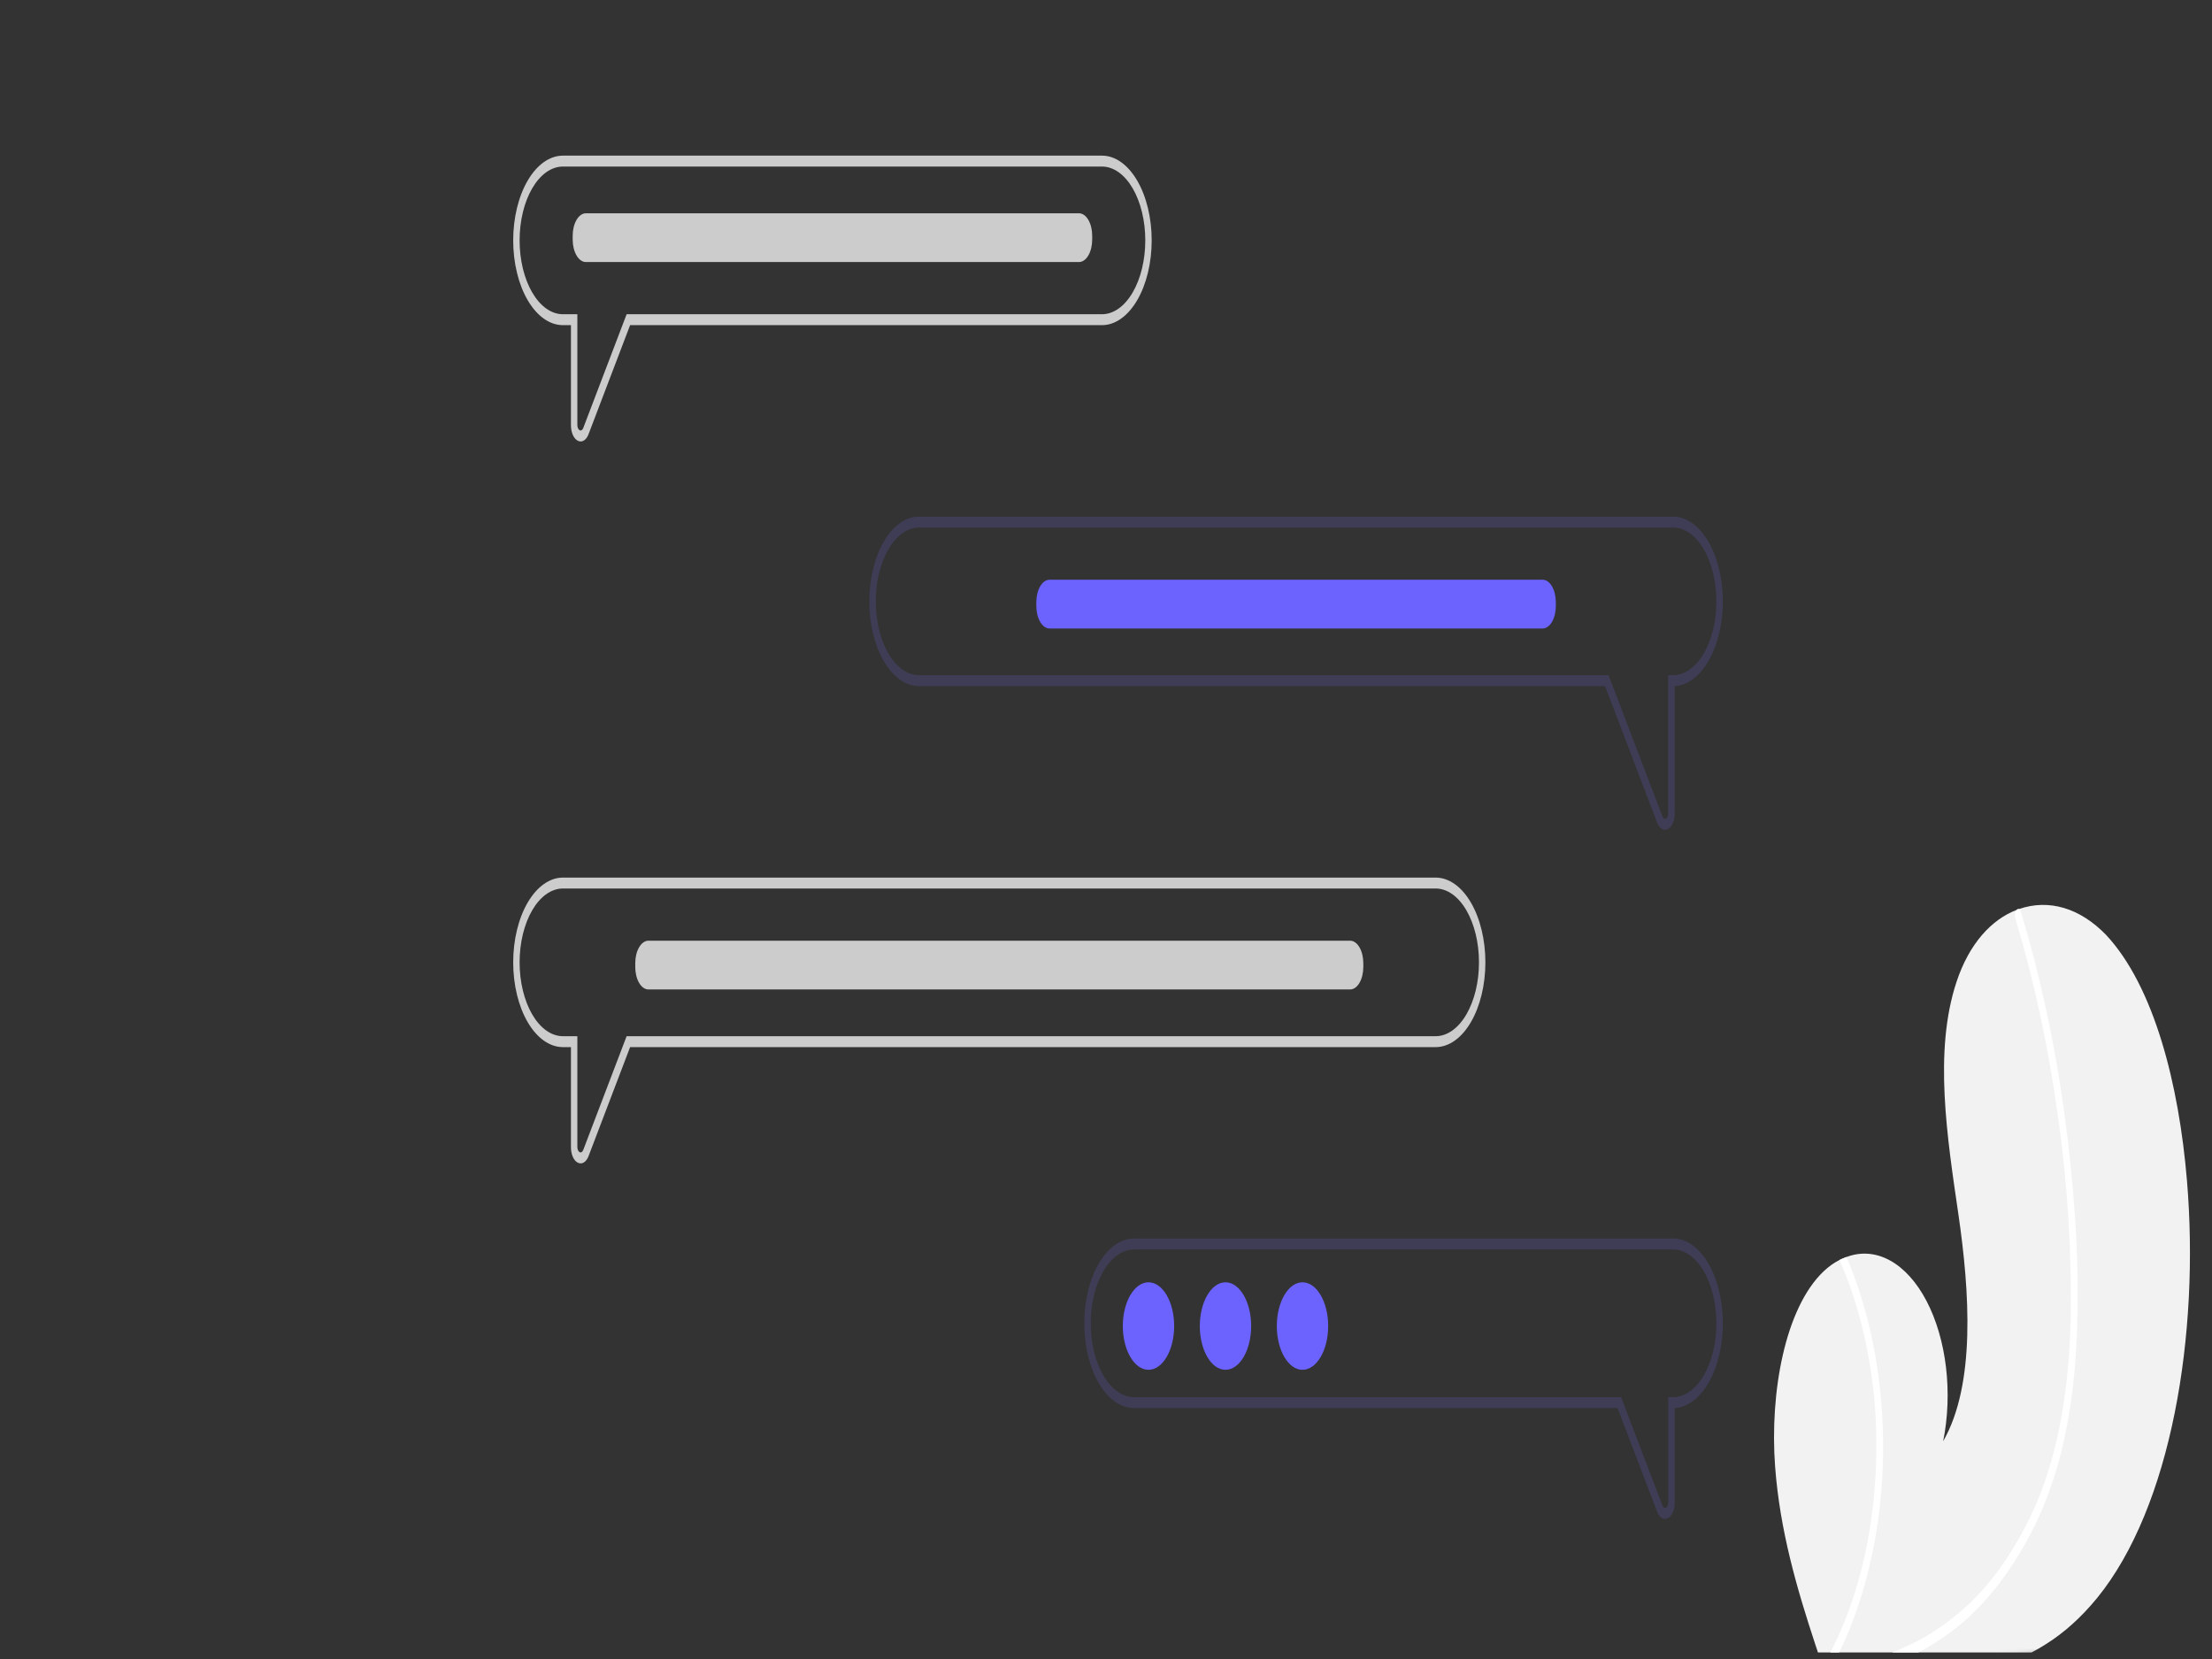 <svg width="320" height="240" viewBox="0 0 320 240" fill="none" xmlns="http://www.w3.org/2000/svg">
<rect x="0" y="0" width="320" height="240" fill="#333333" stroke="none"/>
<mask id="mask0" mask-type="alpha" maskUnits="userSpaceOnUse" x="0" y="0" width="320" height="240">
<rect width="320" height="240" rx="30" fill="white"/>
</mask>
<g mask="url(#mask0)">
<g clip-path="url(#clip0)">
<path d="M303.378 231.178C301.095 233.964 298.602 236.21 295.966 237.856C295.283 238.293 294.59 238.694 293.893 239.055H262.997C262.864 238.653 262.731 238.258 262.598 237.856C259.927 229.758 257.481 221.339 256.798 212.182C255.996 201.411 258.246 189.215 263.81 183.923C264.539 183.231 265.312 182.678 266.112 182.275C266.443 182.106 266.782 181.967 267.123 181.844C269.209 181.055 271.38 181.227 273.413 182.343C275.447 183.458 277.27 185.477 278.694 188.191C280.118 190.905 281.092 194.217 281.517 197.785C281.941 201.354 281.801 205.051 281.109 208.497C285.826 200.253 284.945 186.886 283.319 175.714C281.69 164.536 279.716 152.107 283.032 142.07C284.873 136.487 288.114 133.017 291.748 131.625C291.861 131.585 291.973 131.544 292.083 131.503C296.416 130.01 300.919 131.355 304.696 135.27C311.646 142.739 315.219 156.898 316.377 170.771C318.245 193.092 314.112 217.998 303.378 231.178Z" fill="#F2F2F2"/>
<path d="M269.641 188.953C272.207 197.844 273.027 207.908 271.977 217.654C271.159 225.014 269.329 231.937 266.635 237.856C266.451 238.257 266.263 238.659 266.068 239.055H264.791C264.996 238.659 265.197 238.263 265.392 237.856C267.807 232.875 269.565 227.067 270.546 220.826C271.527 214.585 271.709 208.057 271.079 201.685C270.342 194.639 268.641 187.989 266.113 182.275C266.444 182.106 266.782 181.967 267.124 181.844C268.085 184.082 268.927 186.461 269.641 188.953Z" fill="white"/>
<path d="M300.331 195.403C300.056 200.326 299.362 205.154 298.271 209.736C297.264 213.79 295.908 217.565 294.248 220.937C290.794 227.827 286.421 233.201 281.495 236.609C280.876 237.052 280.248 237.471 279.62 237.855C278.923 238.286 278.221 238.686 277.516 239.055H273.711C274.643 238.699 275.565 238.304 276.481 237.855C278.742 236.764 280.943 235.34 283.059 233.6C287.636 229.902 291.609 224.344 294.63 217.415C297.871 209.794 299.302 200.625 299.545 191.304C299.735 181.264 299.118 171.228 297.711 161.473C296.348 151.526 294.276 141.901 291.539 132.813C291.478 132.607 291.466 132.369 291.504 132.148C291.543 131.927 291.63 131.74 291.748 131.625C291.796 131.568 291.85 131.528 291.908 131.507C291.965 131.486 292.025 131.484 292.082 131.503C292.139 131.53 292.192 131.578 292.237 131.643C292.281 131.709 292.317 131.79 292.342 131.881C292.68 133.005 293.011 134.128 293.329 135.264C295.982 144.728 297.935 154.717 299.145 165.001C300.317 174.922 300.945 185.296 300.331 195.403Z" fill="white"/>
<path d="M242.037 179.17H164.057C162.149 179.17 160.318 180.463 158.969 182.763C157.619 185.063 156.861 188.183 156.861 191.436C156.861 194.689 157.619 197.809 158.969 200.109C160.318 202.41 162.149 203.702 164.057 203.702H234.009L239.712 218.643C239.834 218.975 240.004 219.25 240.205 219.44C240.407 219.63 240.633 219.731 240.863 219.732C241.002 219.732 241.139 219.699 241.272 219.632C241.563 219.493 241.818 219.194 241.998 218.783C242.179 218.371 242.275 217.869 242.271 217.355V203.694C244.158 203.59 245.945 202.225 247.248 199.895C248.55 197.564 249.262 194.454 249.232 191.236C249.201 188.018 248.43 184.95 247.084 182.692C245.738 180.435 243.925 179.17 242.037 179.17V179.17ZM242.037 202.123H241.34V217.355C241.341 217.526 241.309 217.692 241.249 217.829C241.19 217.966 241.106 218.067 241.01 218.115C240.914 218.164 240.811 218.158 240.717 218.098C240.623 218.038 240.544 217.928 240.49 217.784L234.517 202.123H164.057C162.395 202.123 160.801 200.997 159.626 198.994C158.45 196.99 157.79 194.273 157.79 191.44C157.79 188.607 158.45 185.89 159.626 183.886C160.801 181.883 162.395 180.757 164.057 180.757H242.037C243.699 180.757 245.293 181.883 246.468 183.886C247.644 185.89 248.304 188.607 248.304 191.44C248.304 194.273 247.644 196.99 246.468 198.994C245.293 200.997 243.699 202.123 242.037 202.123Z" fill="#3F3D56"/>
<path d="M207.69 126.957H81.436C79.528 126.957 77.698 128.249 76.349 130.548C75 132.848 74.242 135.967 74.242 139.219C74.242 142.471 75 145.59 76.349 147.889C77.698 150.189 79.528 151.481 81.436 151.481H82.596V165.924C82.591 166.437 82.686 166.938 82.866 167.35C83.046 167.762 83.3 168.061 83.59 168.2C83.724 168.267 83.864 168.3 84.004 168.3C84.234 168.301 84.46 168.202 84.661 168.013C84.862 167.824 85.032 167.551 85.155 167.219L91.154 151.481H207.69C209.598 151.481 211.428 150.189 212.777 147.889C214.126 145.59 214.884 142.471 214.884 139.219C214.884 135.967 214.126 132.848 212.777 130.548C211.428 128.249 209.598 126.957 207.69 126.957ZM207.69 149.902H90.651L84.377 166.353C84.323 166.496 84.243 166.606 84.148 166.666C84.055 166.725 83.952 166.731 83.856 166.683C83.76 166.634 83.675 166.534 83.615 166.398C83.555 166.261 83.523 166.094 83.522 165.924V149.902H81.436C79.774 149.902 78.18 148.776 77.004 146.773C75.829 144.769 75.169 142.052 75.169 139.219C75.169 136.386 75.829 133.669 77.004 131.665C78.18 129.662 79.774 128.536 81.436 128.536H207.69C209.352 128.536 210.946 129.662 212.122 131.665C213.297 133.669 213.957 136.386 213.957 139.219C213.957 142.052 213.297 144.769 212.122 146.773C210.946 148.776 209.352 149.902 207.69 149.902Z" fill="#CCCCCC"/>
<path d="M159.415 22.515H81.436C79.528 22.515 77.698 23.806 76.349 26.106C75 28.406 74.242 31.524 74.242 34.776C74.242 38.029 75 41.147 76.349 43.447C77.698 45.746 79.528 47.038 81.436 47.038H82.596V61.481C82.591 61.994 82.686 62.496 82.866 62.908C83.046 63.319 83.3 63.618 83.59 63.758C83.724 63.827 83.864 63.863 84.004 63.865C84.234 63.864 84.46 63.764 84.662 63.574C84.863 63.383 85.033 63.109 85.155 62.777L91.154 47.038H159.415C161.323 47.038 163.153 45.746 164.502 43.447C165.851 41.147 166.609 38.029 166.609 34.776C166.609 31.524 165.851 28.406 164.502 26.106C163.153 23.806 161.323 22.515 159.415 22.515ZM159.415 45.459H90.651L84.377 61.918C84.322 62.06 84.241 62.168 84.147 62.226C84.053 62.284 83.951 62.289 83.855 62.24C83.759 62.191 83.675 62.091 83.615 61.954C83.555 61.817 83.523 61.652 83.522 61.481V45.459H81.436C79.774 45.459 78.18 44.334 77.004 42.33C75.829 40.327 75.169 37.61 75.169 34.776C75.169 31.943 75.829 29.226 77.004 27.223C78.18 25.219 79.774 24.094 81.436 24.094H159.415C161.078 24.094 162.672 25.219 163.847 27.223C165.022 29.226 165.683 31.943 165.683 34.776C165.683 37.61 165.022 40.327 163.847 42.33C162.672 44.334 161.078 45.459 159.415 45.459Z" fill="#CCCCCC"/>
<path d="M242.036 74.736H132.957C131.049 74.736 129.22 76.028 127.871 78.327C126.522 80.627 125.764 83.746 125.764 86.998C125.764 90.25 126.522 93.369 127.871 95.668C129.22 97.968 131.049 99.26 132.957 99.26H232.2L239.711 118.954C239.833 119.286 240.003 119.56 240.204 119.751C240.406 119.941 240.632 120.041 240.862 120.042C241.001 120.04 241.139 120.004 241.271 119.935C241.562 119.797 241.818 119.499 241.998 119.087C242.179 118.675 242.275 118.172 242.27 117.658V99.26C244.157 99.155 245.945 97.79 247.247 95.46C248.549 93.129 249.262 90.02 249.231 86.802C249.2 83.584 248.429 80.515 247.083 78.258C245.737 76.001 243.924 74.736 242.036 74.736V74.736ZM242.036 97.68H241.339V117.658C241.343 117.829 241.312 117.997 241.252 118.135C241.193 118.273 241.108 118.372 241.011 118.417C240.915 118.47 240.812 118.466 240.718 118.408C240.623 118.35 240.543 118.24 240.489 118.095L232.704 97.68H132.957C131.295 97.68 129.701 96.555 128.526 94.552C127.35 92.548 126.69 89.831 126.69 86.998C126.69 84.165 127.35 81.447 128.526 79.444C129.701 77.441 131.295 76.315 132.957 76.315H242.036C243.698 76.315 245.292 77.441 246.468 79.444C247.643 81.447 248.303 84.165 248.303 86.998C248.303 89.831 247.643 92.548 246.468 94.552C245.292 96.555 243.698 97.68 242.036 97.68H242.036Z" fill="#3F3D56"/>
<path d="M166.147 198.163C168.198 198.163 169.86 195.329 169.86 191.834C169.86 188.338 168.198 185.504 166.147 185.504C164.096 185.504 162.434 188.338 162.434 191.834C162.434 195.329 164.096 198.163 166.147 198.163Z" fill="#6C63FF"/>
<path d="M177.286 198.163C179.336 198.163 180.999 195.329 180.999 191.834C180.999 188.338 179.336 185.504 177.286 185.504C175.235 185.504 173.572 188.338 173.572 191.834C173.572 195.329 175.235 198.163 177.286 198.163Z" fill="#6C63FF"/>
<path d="M188.426 198.163C190.477 198.163 192.14 195.329 192.14 191.834C192.14 188.338 190.477 185.504 188.426 185.504C186.375 185.504 184.713 188.338 184.713 191.834C184.713 195.329 186.375 198.163 188.426 198.163Z" fill="#6C63FF"/>
<path d="M195.322 136.087H93.803C93.298 136.088 92.814 136.429 92.458 137.038C92.101 137.646 91.901 138.47 91.9 139.33V139.897C91.901 140.757 92.101 141.582 92.458 142.19C92.814 142.798 93.298 143.14 93.803 143.14H195.322C195.826 143.139 196.309 142.796 196.666 142.189C197.022 141.581 197.223 140.757 197.224 139.897V139.33C197.223 138.471 197.022 137.647 196.666 137.039C196.309 136.431 195.826 136.089 195.322 136.087Z" fill="#CCCCCC"/>
<path d="M156.101 30.855H84.75C84.246 30.857 83.763 31.199 83.406 31.807C83.049 32.415 82.849 33.239 82.848 34.098V34.666C82.849 35.525 83.049 36.349 83.406 36.957C83.762 37.565 84.246 37.907 84.75 37.908H156.101C156.605 37.907 157.088 37.565 157.445 36.957C157.801 36.349 158.002 35.525 158.003 34.666V34.098C158.002 33.239 157.801 32.415 157.445 31.807C157.088 31.199 156.605 30.857 156.101 30.855Z" fill="#CCCCCC"/>
<path d="M223.175 83.866H151.824C151.32 83.868 150.837 84.21 150.48 84.818C150.124 85.425 149.923 86.249 149.922 87.109V87.676C149.923 88.536 150.124 89.36 150.48 89.967C150.837 90.575 151.32 90.917 151.824 90.919H223.175C223.679 90.917 224.161 90.575 224.517 89.967C224.873 89.359 225.073 88.535 225.073 87.676V87.109C225.073 86.25 224.873 85.427 224.517 84.819C224.161 84.211 223.679 83.868 223.175 83.866Z" fill="#6C63FF"/>
</g>
</g>
<defs>
<clipPath id="clip0">
<rect width="328.474" height="466.909" fill="white" transform="translate(74.24 -32.727)"/>
</clipPath>
</defs>
</svg>
